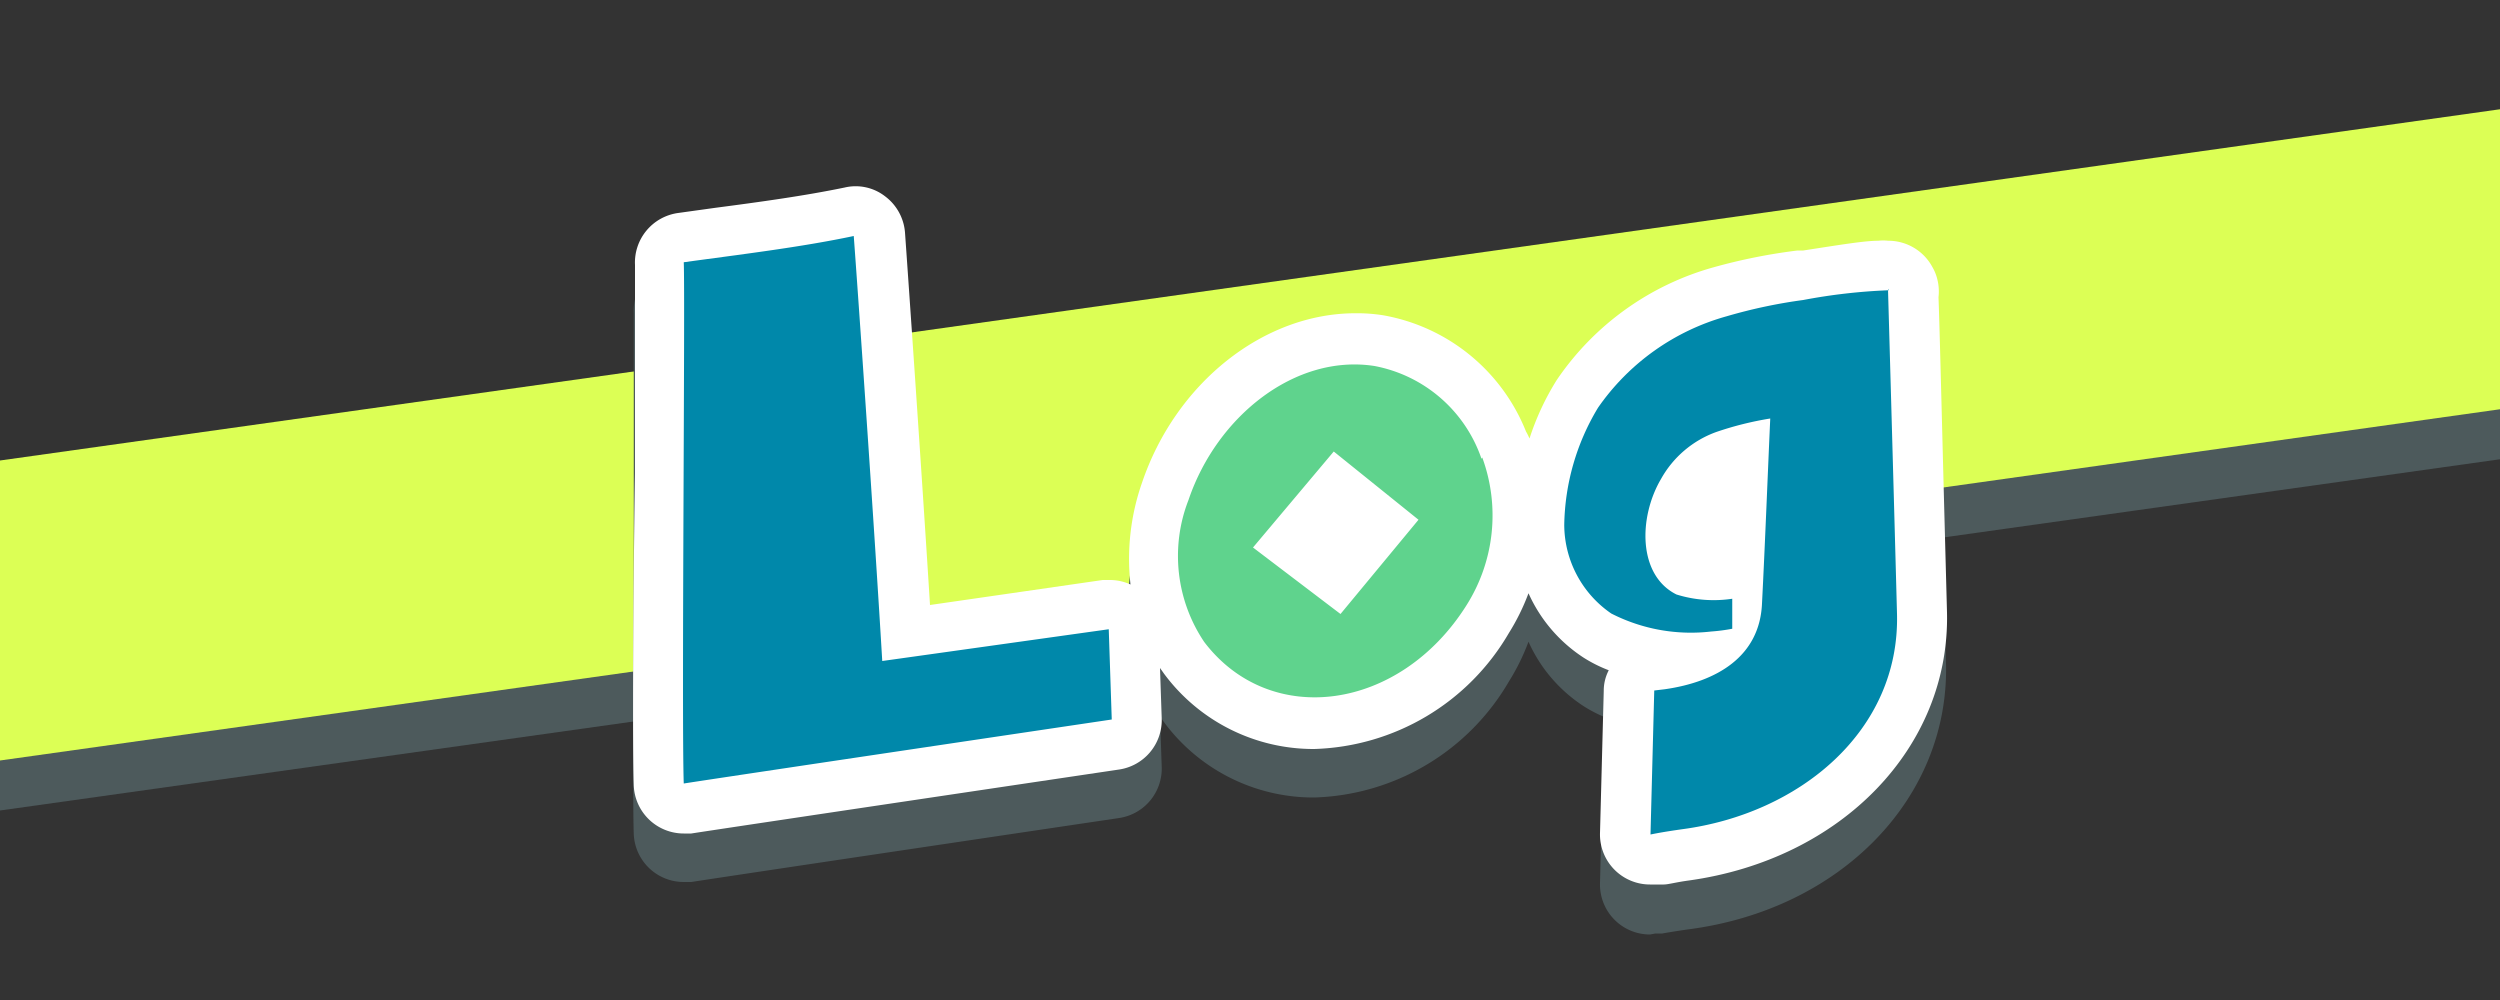 <svg xmlns="http://www.w3.org/2000/svg" viewBox="0 0 100 40"><rect x="0" y="0" width="100" height="40" fill="#333333" stroke="none"/><defs><style>.cls-1{opacity:0;}.cls-2,.cls-4{fill:#dcff55;}.cls-2{fill-opacity:0.5;}.cls-3{fill:#4d5a5c;}.cls-5{fill:#fff;}.cls-6{fill:#5fd38d;}.cls-7{fill:#08a;}</style></defs><g id="レイヤー_2" data-name="レイヤー 2"><g id="system_button_hover" data-name="system_button hover"><g id="log2"><g id="gide" class="cls-1"><rect class="cls-2" width="100" height="40"/></g><g id="back"><polygon class="cls-3" points="100 18.37 0 32.42 0 20.42 100 6.37 100 18.37"/><polygon class="cls-4" points="100 16.37 0 30.42 0 18.42 100 4.37 100 16.37"/></g><g id="text"><path class="cls-3" d="M66,37.38a2,2,0,0,1-2-2.06l.15-5.75a1.77,1.77,0,0,1,.2-.82,5.57,5.57,0,0,1-1-.5,6,6,0,0,1-2.21-2.58,8.8,8.8,0,0,1-.79,1.6,9.33,9.33,0,0,1-7.78,4.63,7.44,7.44,0,0,1-6-3l-.17-.24.07,2.06a2,2,0,0,1-1.7,2s-15,2.23-17.12,2.56l-.3,0a2,2,0,0,1-2-1.93c-.05-1.43,0-7.3,0-12.48,0-3.85,0-7.84,0-8.34a2,2,0,0,1,1.72-2.08l1.51-.21c1.76-.23,3.57-.48,5.16-.81a1.92,1.92,0,0,1,1.61.35,2,2,0,0,1,.8,1.45c.13,1.69.66,9.3,1,14.9l6.91-1,.28,0a2,2,0,0,1,.83.18,9.22,9.22,0,0,1,.46-4.07c1.35-4,4.86-6.78,8.54-6.78a6.71,6.71,0,0,1,1.1.08A7.57,7.57,0,0,1,61,19.26a2.44,2.44,0,0,1,.14.28,10.48,10.48,0,0,1,1.09-2.34,11.21,11.21,0,0,1,6.28-4.51A22.75,22.75,0,0,1,71.86,12l.23,0c1.58-.24,2.49-.36,3-.39a1.81,1.81,0,0,1,.4,0,2,2,0,0,1,1.77,1.06v0a1.86,1.86,0,0,1,.1.2,2,2,0,0,1,.14,1c0,1,.11,3.89.22,8.11l.12,4.55c.14,5.39-4.21,9.87-10.35,10.65-.48.07-.78.12-1,.16l-.27,0ZM68,24h.64c0-.81.07-1.65.1-2.46a2.5,2.5,0,0,0-.53.65,2.38,2.38,0,0,0-.3,1.66.71.71,0,0,0,.08.15Zm-14.64-.17.6-.74-.29-.23-.62.74Z"/><path class="cls-5" d="M67.86,21.83a.71.71,0,0,0,.08.15h.65c0-.81.07-1.65.1-2.46a2.5,2.5,0,0,0-.53.65A2.38,2.38,0,0,0,67.86,21.83Z"/><polygon class="cls-5" points="53 21.58 53.31 21.81 53.91 21.07 53.62 20.84 53 21.58"/><path class="cls-5" d="M25.35,31.41a2,2,0,0,0,2,1.93l.3,0c2.13-.33,17.12-2.56,17.12-2.56a2,2,0,0,0,1.7-2l-.07-2.06.17.24a7.44,7.44,0,0,0,6,3,9.33,9.33,0,0,0,7.78-4.63,8.8,8.8,0,0,0,.79-1.6,6,6,0,0,0,2.21,2.58,5.57,5.57,0,0,0,1,.5,1.77,1.77,0,0,0-.2.82L64,33.32a2,2,0,0,0,2,2.06l.28,0,.27,0c.18,0,.48-.09,1-.16C73.67,34.37,78,29.89,77.88,24.5L77.76,20c-.11-4.22-.18-7.07-.22-8.11a2,2,0,0,0-.14-1,1.86,1.86,0,0,0-.1-.2v0a2,2,0,0,0-1.77-1.06,1.81,1.81,0,0,0-.4,0c-.54,0-1.45.15-3,.39l-.23,0a22.75,22.75,0,0,0-3.35.67,11.21,11.21,0,0,0-6.28,4.51,10.48,10.48,0,0,0-1.09,2.34,2.44,2.44,0,0,0-.14-.28,7.57,7.57,0,0,0-5.72-4.65,6.71,6.71,0,0,0-1.1-.08c-3.68,0-7.19,2.79-8.54,6.78a9.22,9.22,0,0,0-.46,4.07,2,2,0,0,0-.83-.18l-.28,0-6.91,1c-.35-5.6-.88-13.21-1-14.9a2,2,0,0,0-.8-1.45,1.92,1.92,0,0,0-1.61-.35c-1.59.33-3.4.58-5.16.81l-1.51.21a2,2,0,0,0-1.72,2.08c0,.5,0,4.49,0,8.34C25.32,24.11,25.3,30,25.35,31.41Z"/><path class="cls-6" d="M59.29,18.3a6.72,6.72,0,0,1-.63,5.91c-2.67,4.24-7.85,4.94-10.49,1.47A6.16,6.16,0,0,1,47.54,20c1.14-3.37,4.29-5.85,7.44-5.36a5.63,5.63,0,0,1,4.28,3.71Zm-2.55,2.49-3.39-2.73L50.12,21.9l3.5,2.66Z"/><path class="cls-7" d="M44.47,28.78s-15,2.23-17.12,2.56c-.09-2.51.06-19.6,0-20.85,2.25-.31,4.68-.6,6.8-1.05.15,2,.81,11.44,1.14,17l9.06-1.27ZM75.52,11.55c0,.06.21,7.35.36,13,.12,4.69-3.9,8-8.6,8.62-.78.11-1.11.18-1.26.21l.15-5.76.42-.05c2.1-.3,3.8-1.32,3.89-3.43.12-2.33.24-5.44.33-7.4a13.11,13.11,0,0,0-2.16.54,4.14,4.14,0,0,0-2.21,1.88c-.9,1.53-.93,3.85.62,4.62a5,5,0,0,0,2.23.17v1.2a7.11,7.11,0,0,1-.84.11,7,7,0,0,1-4-.72A4.32,4.32,0,0,1,62.57,21a9.34,9.34,0,0,1,1.35-4.69,9.3,9.3,0,0,1,5.15-3.66A20.71,20.71,0,0,1,72.13,12a23,23,0,0,1,3.42-.39Z"/></g></g></g></g></svg>